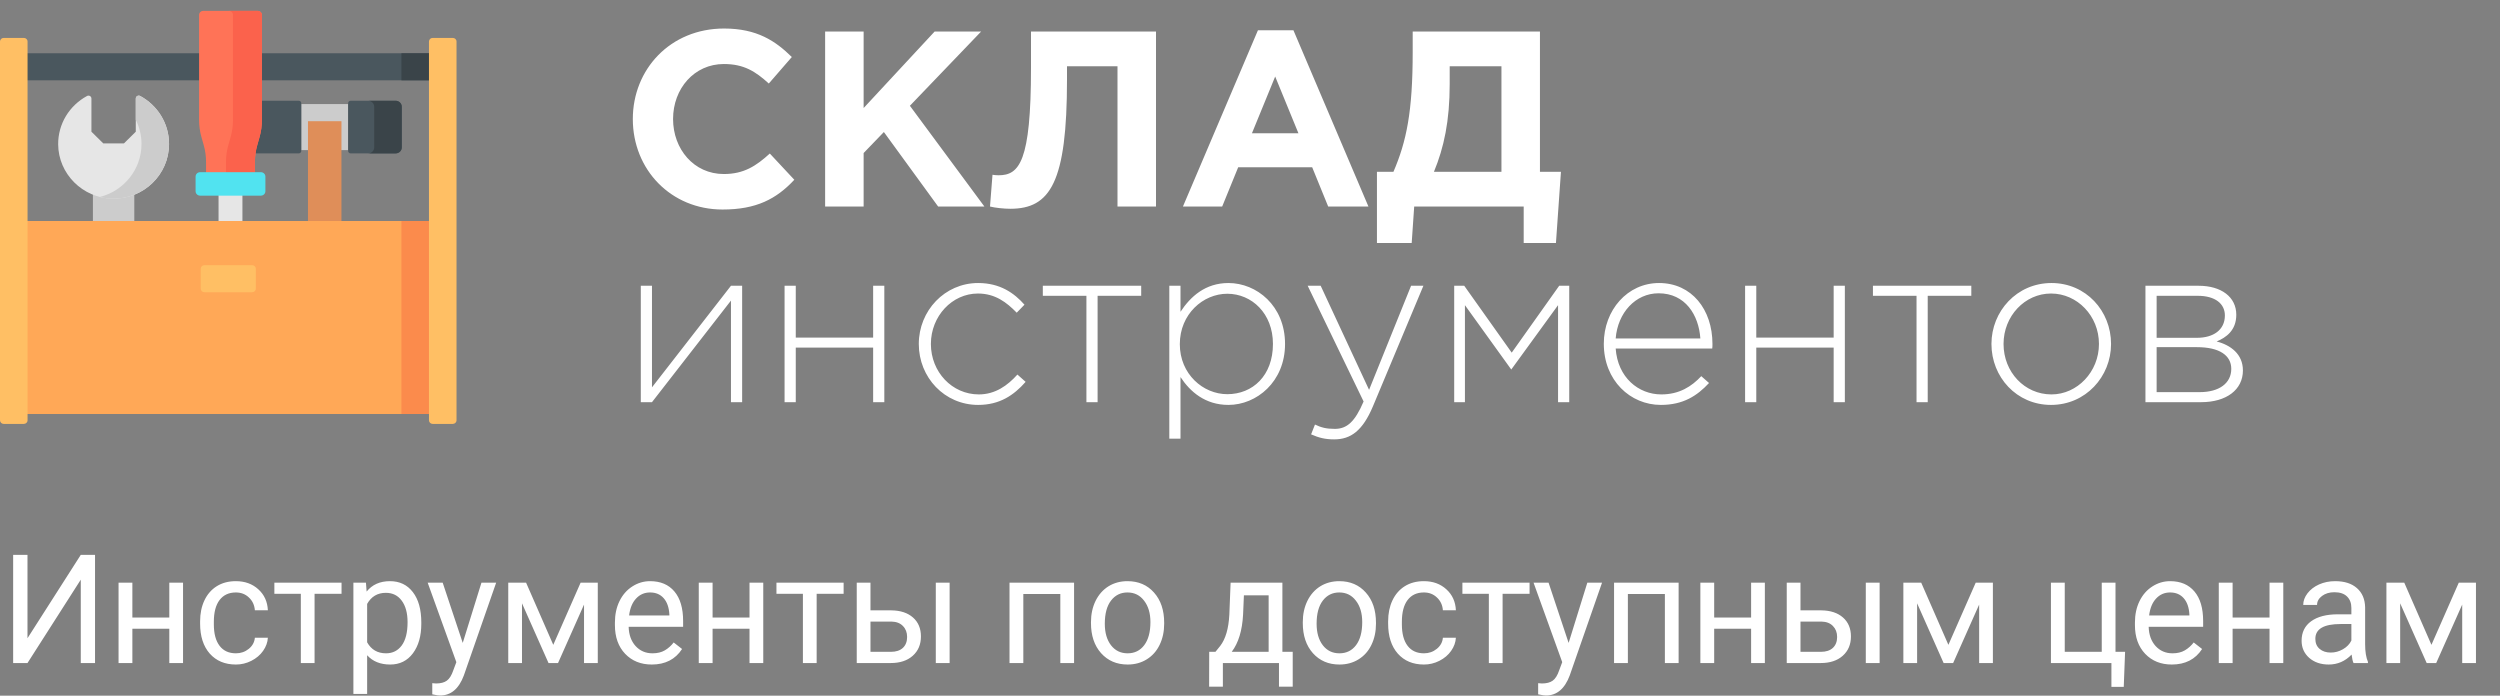 <svg width="230" height="64" viewBox="0 0 230 64" fill="none" xmlns="http://www.w3.org/2000/svg">
<rect x="0" y="0" width="230" height="64" fill="#808080" stroke="none"/>
<path d="M66.476 19.276C69.581 19.276 71.421 18.31 73.077 16.539L70.823 14.124C69.558 15.274 68.431 16.01 66.591 16.01C63.831 16.01 61.922 13.71 61.922 10.95C61.922 8.144 63.877 5.89 66.591 5.89C68.431 5.89 69.489 6.557 70.731 7.684L72.847 5.246C71.352 3.774 69.65 2.624 66.614 2.624C61.669 2.624 58.219 6.373 58.219 10.95C58.219 15.619 61.738 19.276 66.476 19.276ZM75.912 19H79.454V14.078L81.317 12.146L86.308 19H90.564L83.71 9.731L90.264 2.9H85.987L79.454 9.938V2.9H75.912V19ZM94.852 2.9V6.235C94.852 14.906 93.771 16.125 91.862 16.125C91.632 16.125 91.471 16.102 91.31 16.079L91.08 19C91.517 19.115 92.368 19.207 92.943 19.207C96.623 19.207 98.164 16.792 98.164 7.316V6.097H102.81V19H106.352V2.9H94.852ZM108.83 19H112.441L113.913 15.389H120.721L122.193 19H125.896L118.996 2.785H115.73L108.83 19ZM115.178 12.261L117.317 7.04L119.456 12.261H115.178ZM126.679 22.358H129.876L130.106 19H140.18V22.358H143.147L143.607 15.803H141.675V2.9H129.968V4.786C129.968 10.283 129.393 13.02 128.197 15.803H126.679V22.358ZM138.133 6.097V15.803H131.923C132.843 13.572 133.372 11.134 133.372 7.73V6.097H138.133ZM58.953 37H59.982L67.248 27.655V37H68.277V26.29H67.248L59.982 35.635V26.29H58.953V37ZM72.18 37H73.21V31.981H80.329V37H81.358V26.29H80.329V31.057H73.21V26.29H72.18V37ZM89.99 37.252C91.963 37.252 93.266 36.37 94.358 35.131L93.602 34.459C92.698 35.467 91.564 36.286 90.052 36.286C87.596 36.286 85.642 34.228 85.642 31.645C85.642 29.083 87.596 27.004 89.969 27.004C91.564 27.004 92.615 27.823 93.538 28.768L94.252 28.033C93.308 26.962 92.005 26.038 89.99 26.038C86.924 26.038 84.529 28.579 84.529 31.645C84.529 34.732 86.903 37.252 89.99 37.252ZM99.95 37H100.979V27.214H104.99V26.29H95.939V27.214H99.95V37ZM107.577 40.36H108.606V34.69C109.488 36.034 110.874 37.252 113.016 37.252C115.599 37.252 118.224 35.131 118.224 31.645C118.224 28.117 115.599 26.038 113.016 26.038C110.895 26.038 109.53 27.277 108.606 28.684V26.29H107.577V40.36ZM112.911 36.265C110.685 36.265 108.543 34.417 108.543 31.666C108.543 28.894 110.685 27.025 112.911 27.025C115.158 27.025 117.111 28.831 117.111 31.645C117.111 34.564 115.242 36.265 112.911 36.265ZM122.742 40.423C124.275 40.423 125.367 39.625 126.312 37.378L130.953 26.29H129.819L125.955 35.866L121.503 26.29H120.306L125.451 36.937C124.653 38.806 123.918 39.457 122.805 39.457C122.007 39.457 121.545 39.331 120.978 39.058L120.621 39.961C121.335 40.276 121.923 40.423 122.742 40.423ZM133.786 37H134.773V28.075L139.036 33.997L143.341 28.075V37H144.37V26.29H143.446L139.078 32.443L134.71 26.29H133.786V37ZM152.8 37.252C154.858 37.252 156.139 36.412 157.231 35.236L156.517 34.606C155.635 35.551 154.501 36.286 152.842 36.286C150.742 36.286 148.831 34.732 148.642 32.065H157.525C157.546 31.897 157.546 31.834 157.546 31.645C157.546 28.474 155.635 26.038 152.632 26.038C149.734 26.038 147.55 28.516 147.55 31.624C147.55 35.005 149.986 37.252 152.8 37.252ZM148.642 31.141C148.831 28.768 150.469 26.983 152.59 26.983C155.047 26.983 156.286 28.978 156.433 31.141H148.642ZM160.549 37H161.578V31.981H168.697V37H169.726V26.29H168.697V31.057H161.578V26.29H160.549V37ZM176.321 37H177.35V27.214H181.361V26.29H172.31V27.214H176.321V37ZM188.694 37.252C191.886 37.252 194.217 34.648 194.217 31.645C194.217 28.6 191.907 26.038 188.736 26.038C185.544 26.038 183.213 28.642 183.213 31.645C183.213 34.69 185.523 37.252 188.694 37.252ZM188.736 36.286C186.258 36.286 184.326 34.228 184.326 31.645C184.326 29.083 186.279 27.004 188.694 27.004C191.109 27.004 193.104 29.062 193.104 31.645C193.104 34.207 191.109 36.286 188.736 36.286ZM197.381 37H202.505C204.815 37 206.348 35.866 206.348 34.081C206.348 32.569 205.214 31.75 203.933 31.414C204.794 31.057 205.739 30.406 205.739 28.957C205.739 27.319 204.353 26.29 202.274 26.29H197.381V37ZM198.41 36.076V31.939H202.127C204.185 31.939 205.277 32.695 205.277 33.934C205.277 35.257 204.164 36.076 202.379 36.076H198.41ZM198.41 31.078V27.214H202.19C203.807 27.214 204.689 27.949 204.689 29.02C204.689 30.364 203.618 31.078 202.127 31.078H198.41Z" fill="white"/>
<path d="M41.049 4.9H0.951V7.389H41.049V4.9Z" fill="#4A575E"/>
<path d="M41.049 4.9H36.93V7.389H41.049V4.9Z" fill="#3A4449"/>
<path d="M12.356 16.643H8.548V34.138H12.356V16.643Z" fill="#CCCCCC"/>
<path d="M20.107 16.922H22.304V31.722C22.304 31.893 22.163 32.031 21.989 32.031H20.422C20.248 32.031 20.107 31.893 20.107 31.722L20.107 16.922Z" fill="#E6E6E6"/>
<path d="M32.03 9.574H27.716V13.81H32.03V9.574Z" fill="#CCCCCC"/>
<path d="M27.493 14.11H23.344C23.036 14.11 22.786 13.865 22.786 13.562V9.818C22.786 9.515 23.036 9.27 23.344 9.27H27.493C27.616 9.27 27.716 9.368 27.716 9.489V13.891C27.716 14.012 27.616 14.11 27.493 14.11Z" fill="#4A575E"/>
<path d="M36.402 14.11H32.254C32.13 14.11 32.03 14.012 32.03 13.891V9.489C32.03 9.368 32.13 9.27 32.254 9.27H36.402C36.711 9.27 36.961 9.515 36.961 9.818V13.562C36.961 13.865 36.711 14.11 36.402 14.11Z" fill="#4A575E"/>
<path d="M36.402 9.271H33.867C34.176 9.271 34.426 9.517 34.426 9.82V13.564C34.426 13.867 34.176 14.112 33.867 14.112H36.402C36.711 14.112 36.961 13.867 36.961 13.564V9.82C36.961 9.517 36.711 9.271 36.402 9.271Z" fill="#3A4449"/>
<path d="M31.061 34.378H28.686C28.491 34.378 28.333 34.223 28.333 34.032V11.148H31.414V34.032C31.414 34.223 31.256 34.378 31.061 34.378Z" fill="#DF8E59"/>
<path d="M40.563 20.332H1.437V38.087H40.563V20.332Z" fill="#FFA857"/>
<path d="M40.564 20.332H36.93V38.087H40.564V20.332Z" fill="#FB8B4C"/>
<path d="M23.197 26.886H18.803C18.616 26.886 18.465 26.737 18.465 26.554V24.728C18.465 24.545 18.616 24.396 18.803 24.396H23.197C23.384 24.396 23.535 24.545 23.535 24.728V26.554C23.535 26.737 23.384 26.886 23.197 26.886Z" fill="#FFBF64"/>
<path d="M18.315 11.05V1.375C18.315 1.168 18.488 1 18.701 1H23.71C23.923 1 24.096 1.168 24.096 1.375V11.05C24.096 11.576 24.023 12.101 23.879 12.608L23.67 13.346C23.526 13.854 23.453 14.378 23.453 14.905V15.985H18.957V14.905C18.957 14.379 18.885 13.854 18.741 13.346L18.532 12.608C18.388 12.101 18.315 11.576 18.315 11.05Z" fill="#FF7357"/>
<path d="M23.71 1H21.048C21.261 1 21.433 1.168 21.433 1.375V11.05C21.433 11.576 21.361 12.101 21.217 12.608L21.008 13.346C20.864 13.854 20.791 14.379 20.791 14.905V15.985H23.453V14.905C23.453 14.379 23.526 13.854 23.67 13.346L23.879 12.608C24.023 12.101 24.095 11.576 24.095 11.05V1.375C24.095 1.168 23.923 1 23.71 1Z" fill="#FB624C"/>
<path d="M15.553 13.247C15.553 16.066 13.202 18.344 10.329 18.278C7.593 18.214 5.374 15.991 5.351 13.291C5.334 11.368 6.412 9.692 8.006 8.831C8.189 8.732 8.412 8.86 8.412 9.065V12.118C8.837 12.537 9.075 12.772 9.5 13.191H11.404C11.829 12.772 12.067 12.537 12.492 12.118V9.065C12.492 8.86 12.715 8.732 12.898 8.831C14.48 9.685 15.553 11.343 15.553 13.247Z" fill="#E6E6E6"/>
<path d="M12.898 8.831C12.715 8.732 12.492 8.86 12.492 9.065V11.022C12.828 11.693 13.018 12.448 13.018 13.247C13.018 15.593 11.389 17.563 9.187 18.12C9.554 18.213 9.936 18.268 10.329 18.277C13.202 18.344 15.553 16.066 15.553 13.247C15.553 11.343 14.48 9.685 12.898 8.831Z" fill="#CCCCCC"/>
<path d="M18.406 15.842H24.005C24.232 15.842 24.417 16.024 24.417 16.246V17.595C24.417 17.817 24.231 17.999 24.005 17.999H18.406C18.179 17.999 17.994 17.817 17.994 17.595V16.246C17.994 16.023 18.179 15.842 18.406 15.842Z" fill="#51E3F0"/>
<path d="M2.197 38.999H0.338C0.151 38.999 0 38.85 0 38.667V3.82C0 3.637 0.151 3.488 0.338 3.488H2.197C2.384 3.488 2.535 3.637 2.535 3.82V38.667C2.535 38.85 2.384 38.999 2.197 38.999Z" fill="#FFBF64"/>
<path d="M41.662 38.999H39.803C39.616 38.999 39.465 38.85 39.465 38.667V3.82C39.465 3.637 39.616 3.488 39.803 3.488H41.662C41.849 3.488 42 3.637 42 3.82V38.667C42 38.85 41.849 38.999 41.662 38.999Z" fill="#FFBF64"/>
<path d="M7.431 51.047H8.743V61H7.431V53.33L2.529 61H1.21V51.047H2.529V58.717L7.431 51.047ZM16.84 61H15.576V57.842H12.178V61H10.907V53.603H12.178V56.81H15.576V53.603H16.84V61ZM21.704 60.105C22.155 60.105 22.55 59.968 22.887 59.694C23.224 59.421 23.411 59.079 23.448 58.669H24.644C24.621 59.093 24.475 59.496 24.206 59.879C23.937 60.262 23.577 60.567 23.126 60.795C22.68 61.023 22.206 61.137 21.704 61.137C20.697 61.137 19.895 60.802 19.298 60.132C18.706 59.457 18.41 58.537 18.41 57.37V57.158C18.41 56.438 18.542 55.798 18.806 55.237C19.07 54.677 19.448 54.242 19.941 53.932C20.437 53.622 21.023 53.467 21.698 53.467C22.527 53.467 23.215 53.715 23.762 54.212C24.313 54.709 24.607 55.353 24.644 56.147H23.448C23.411 55.668 23.229 55.276 22.901 54.971C22.577 54.661 22.176 54.506 21.698 54.506C21.055 54.506 20.556 54.738 20.201 55.203C19.85 55.663 19.674 56.331 19.674 57.206V57.445C19.674 58.297 19.85 58.954 20.201 59.414C20.551 59.874 21.053 60.105 21.704 60.105ZM31.422 54.629H28.94V61H27.676V54.629H25.242V53.603H31.422V54.629ZM38.76 57.384C38.76 58.509 38.503 59.416 37.988 60.105C37.473 60.793 36.776 61.137 35.896 61.137C34.998 61.137 34.292 60.852 33.777 60.282V63.844H32.512V53.603H33.667L33.729 54.424C34.244 53.786 34.959 53.467 35.876 53.467C36.764 53.467 37.466 53.802 37.981 54.472C38.501 55.142 38.76 56.074 38.76 57.268V57.384ZM37.496 57.24C37.496 56.406 37.318 55.748 36.962 55.265C36.607 54.782 36.119 54.54 35.5 54.54C34.734 54.54 34.16 54.88 33.777 55.559V59.093C34.155 59.767 34.734 60.105 35.513 60.105C36.119 60.105 36.6 59.865 36.956 59.387C37.316 58.904 37.496 58.188 37.496 57.24ZM42.572 59.148L44.294 53.603H45.648L42.674 62.142C42.214 63.372 41.482 63.987 40.48 63.987L40.24 63.967L39.769 63.878V62.852L40.111 62.88C40.539 62.88 40.872 62.793 41.109 62.62C41.35 62.447 41.548 62.13 41.703 61.67L41.984 60.918L39.345 53.603H40.726L42.572 59.148ZM50.901 59.325L53.417 53.603H54.996V61H53.731V55.62L51.339 61H50.464L48.023 55.504V61H46.759V53.603H48.399L50.901 59.325ZM59.962 61.137C58.96 61.137 58.144 60.809 57.515 60.152C56.886 59.492 56.572 58.61 56.572 57.507V57.274C56.572 56.541 56.711 55.887 56.989 55.312C57.271 54.734 57.663 54.283 58.164 53.959C58.67 53.631 59.217 53.467 59.805 53.467C60.767 53.467 61.514 53.783 62.047 54.417C62.581 55.05 62.847 55.957 62.847 57.138V57.664H57.836C57.855 58.393 58.066 58.983 58.472 59.435C58.882 59.881 59.402 60.105 60.031 60.105C60.477 60.105 60.856 60.013 61.166 59.831C61.475 59.649 61.747 59.407 61.979 59.106L62.751 59.708C62.132 60.66 61.202 61.137 59.962 61.137ZM59.805 54.506C59.295 54.506 58.866 54.693 58.52 55.066C58.174 55.435 57.959 55.955 57.877 56.625H61.583V56.529C61.546 55.887 61.373 55.39 61.063 55.039C60.753 54.684 60.334 54.506 59.805 54.506ZM70.22 61H68.955V57.842H65.558V61H64.286V53.603H65.558V56.81H68.955V53.603H70.22V61ZM77.613 54.629H75.132V61H73.867V54.629H71.433V53.603H77.613V54.629ZM80.084 56.153H82.005C82.844 56.162 83.507 56.381 83.995 56.81C84.482 57.238 84.726 57.819 84.726 58.553C84.726 59.291 84.475 59.883 83.974 60.33C83.473 60.777 82.798 61 81.951 61H78.82V53.603H80.084V56.153ZM87.365 61H86.093V53.603H87.365V61ZM80.084 57.185V59.968H81.964C82.438 59.968 82.805 59.847 83.065 59.605C83.325 59.359 83.454 59.024 83.454 58.601C83.454 58.19 83.327 57.855 83.072 57.596C82.821 57.331 82.468 57.195 82.012 57.185H80.084ZM98.815 61H97.55V54.649H94.146V61H92.875V53.603H98.815V61ZM100.37 57.233C100.37 56.509 100.512 55.857 100.794 55.278C101.081 54.7 101.478 54.253 101.984 53.938C102.494 53.624 103.075 53.467 103.727 53.467C104.734 53.467 105.548 53.815 106.167 54.513C106.792 55.21 107.104 56.137 107.104 57.295V57.384C107.104 58.104 106.965 58.751 106.687 59.325C106.413 59.895 106.019 60.339 105.504 60.658C104.994 60.977 104.406 61.137 103.741 61.137C102.738 61.137 101.924 60.788 101.3 60.091C100.68 59.394 100.37 58.471 100.37 57.322V57.233ZM101.642 57.384C101.642 58.204 101.831 58.863 102.209 59.359C102.592 59.856 103.103 60.105 103.741 60.105C104.383 60.105 104.894 59.854 105.272 59.352C105.65 58.847 105.839 58.14 105.839 57.233C105.839 56.422 105.645 55.766 105.258 55.265C104.875 54.759 104.365 54.506 103.727 54.506C103.103 54.506 102.599 54.754 102.216 55.251C101.833 55.748 101.642 56.459 101.642 57.384ZM111.821 59.968L112.258 59.428C112.751 58.79 113.031 57.833 113.099 56.557L113.215 53.603H117.98V59.968H118.93V63.174H117.666V61H112.504V63.174H111.24L111.247 59.968H111.821ZM113.318 59.968H116.715V54.773H114.439L114.364 56.536C114.286 58.008 113.938 59.152 113.318 59.968ZM119.857 57.233C119.857 56.509 119.998 55.857 120.281 55.278C120.568 54.7 120.964 54.253 121.47 53.938C121.98 53.624 122.561 53.467 123.213 53.467C124.22 53.467 125.034 53.815 125.654 54.513C126.278 55.21 126.59 56.137 126.59 57.295V57.384C126.59 58.104 126.451 58.751 126.173 59.325C125.9 59.895 125.505 60.339 124.99 60.658C124.48 60.977 123.892 61.137 123.227 61.137C122.224 61.137 121.411 60.788 120.786 60.091C120.167 59.394 119.857 58.471 119.857 57.322V57.233ZM121.128 57.384C121.128 58.204 121.317 58.863 121.696 59.359C122.078 59.856 122.589 60.105 123.227 60.105C123.869 60.105 124.38 59.854 124.758 59.352C125.136 58.847 125.325 58.14 125.325 57.233C125.325 56.422 125.132 55.766 124.744 55.265C124.362 54.759 123.851 54.506 123.213 54.506C122.589 54.506 122.085 54.754 121.702 55.251C121.32 55.748 121.128 56.459 121.128 57.384ZM131.003 60.105C131.454 60.105 131.848 59.968 132.185 59.694C132.523 59.421 132.71 59.079 132.746 58.669H133.942C133.919 59.093 133.774 59.496 133.505 59.879C133.236 60.262 132.876 60.567 132.425 60.795C131.978 61.023 131.504 61.137 131.003 61.137C129.996 61.137 129.194 60.802 128.597 60.132C128.004 59.457 127.708 58.537 127.708 57.37V57.158C127.708 56.438 127.84 55.798 128.104 55.237C128.369 54.677 128.747 54.242 129.239 53.932C129.736 53.622 130.322 53.467 130.996 53.467C131.825 53.467 132.514 53.715 133.06 54.212C133.612 54.709 133.906 55.353 133.942 56.147H132.746C132.71 55.668 132.527 55.276 132.199 54.971C131.876 54.661 131.474 54.506 130.996 54.506C130.353 54.506 129.854 54.738 129.499 55.203C129.148 55.663 128.973 56.331 128.973 57.206V57.445C128.973 58.297 129.148 58.954 129.499 59.414C129.85 59.874 130.351 60.105 131.003 60.105ZM140.72 54.629H138.239V61H136.974V54.629H134.541V53.603H140.72V54.629ZM144.313 59.148L146.035 53.603H147.389L144.415 62.142C143.955 63.372 143.223 63.987 142.221 63.987L141.982 63.967L141.51 63.878V62.852L141.852 62.88C142.28 62.88 142.613 62.793 142.85 62.62C143.091 62.447 143.29 62.13 143.444 61.67L143.725 60.918L141.086 53.603H142.467L144.313 59.148ZM154.433 61H153.169V54.649H149.764V61H148.493V53.603H154.433V61ZM162.367 61H161.102V57.842H157.705V61H156.433V53.603H157.705V56.81H161.102V53.603H162.367V61ZM165.645 56.153H167.566C168.404 56.162 169.067 56.381 169.555 56.81C170.042 57.238 170.286 57.819 170.286 58.553C170.286 59.291 170.036 59.883 169.534 60.33C169.033 60.777 168.358 61 167.511 61H164.38V53.603H165.645V56.153ZM172.925 61H171.653V53.603H172.925V61ZM165.645 57.185V59.968H167.524C167.998 59.968 168.365 59.847 168.625 59.605C168.885 59.359 169.015 59.024 169.015 58.601C169.015 58.19 168.887 57.855 168.632 57.596C168.381 57.331 168.028 57.195 167.572 57.185H165.645ZM179.252 59.325L181.767 53.603H183.346V61H182.082V55.62L179.689 61H178.814L176.374 55.504V61H175.109V53.603H176.75L179.252 59.325ZM188.686 53.603H189.957V59.968H193.361V53.603H194.626V59.968H195.508L195.385 63.194H194.25V61H188.686V53.603ZM199.804 61.137C198.802 61.137 197.986 60.809 197.357 60.152C196.728 59.492 196.414 58.61 196.414 57.507V57.274C196.414 56.541 196.553 55.887 196.831 55.312C197.113 54.734 197.505 54.283 198.006 53.959C198.512 53.631 199.059 53.467 199.647 53.467C200.609 53.467 201.356 53.783 201.889 54.417C202.423 55.05 202.689 55.957 202.689 57.138V57.664H197.678C197.697 58.393 197.909 58.983 198.314 59.435C198.724 59.881 199.244 60.105 199.873 60.105C200.319 60.105 200.698 60.013 201.007 59.831C201.317 59.649 201.589 59.407 201.821 59.106L202.593 59.708C201.974 60.66 201.044 61.137 199.804 61.137ZM199.647 54.506C199.137 54.506 198.708 54.693 198.362 55.066C198.016 55.435 197.801 55.955 197.719 56.625H201.424V56.529C201.388 55.887 201.215 55.39 200.905 55.039C200.595 54.684 200.176 54.506 199.647 54.506ZM210.062 61H208.797V57.842H205.4V61H204.128V53.603H205.4V56.81H208.797V53.603H210.062V61ZM216.525 61C216.452 60.854 216.393 60.594 216.348 60.221C215.76 60.831 215.058 61.137 214.242 61.137C213.513 61.137 212.914 60.932 212.444 60.522C211.979 60.107 211.747 59.583 211.747 58.949C211.747 58.179 212.039 57.582 212.622 57.158C213.21 56.73 214.035 56.516 215.097 56.516H216.327V55.935C216.327 55.492 216.195 55.142 215.931 54.882C215.666 54.617 215.277 54.485 214.762 54.485C214.31 54.485 213.932 54.599 213.627 54.827C213.322 55.055 213.169 55.331 213.169 55.654H211.897C211.897 55.285 212.027 54.93 212.287 54.588C212.551 54.242 212.907 53.968 213.353 53.768C213.805 53.567 214.299 53.467 214.837 53.467C215.689 53.467 216.357 53.681 216.84 54.109C217.323 54.533 217.573 55.119 217.592 55.866V59.27C217.592 59.95 217.678 60.49 217.851 60.891V61H216.525ZM214.427 60.036C214.823 60.036 215.199 59.934 215.555 59.728C215.91 59.523 216.168 59.257 216.327 58.929V57.411H215.336C213.786 57.411 213.012 57.865 213.012 58.772C213.012 59.168 213.144 59.478 213.408 59.701C213.672 59.925 214.012 60.036 214.427 60.036ZM223.693 59.325L226.209 53.603H227.788V61H226.523V55.62L224.13 61H223.255L220.815 55.504V61H219.55V53.603H221.191L223.693 59.325Z" fill="white"/>
</svg>
